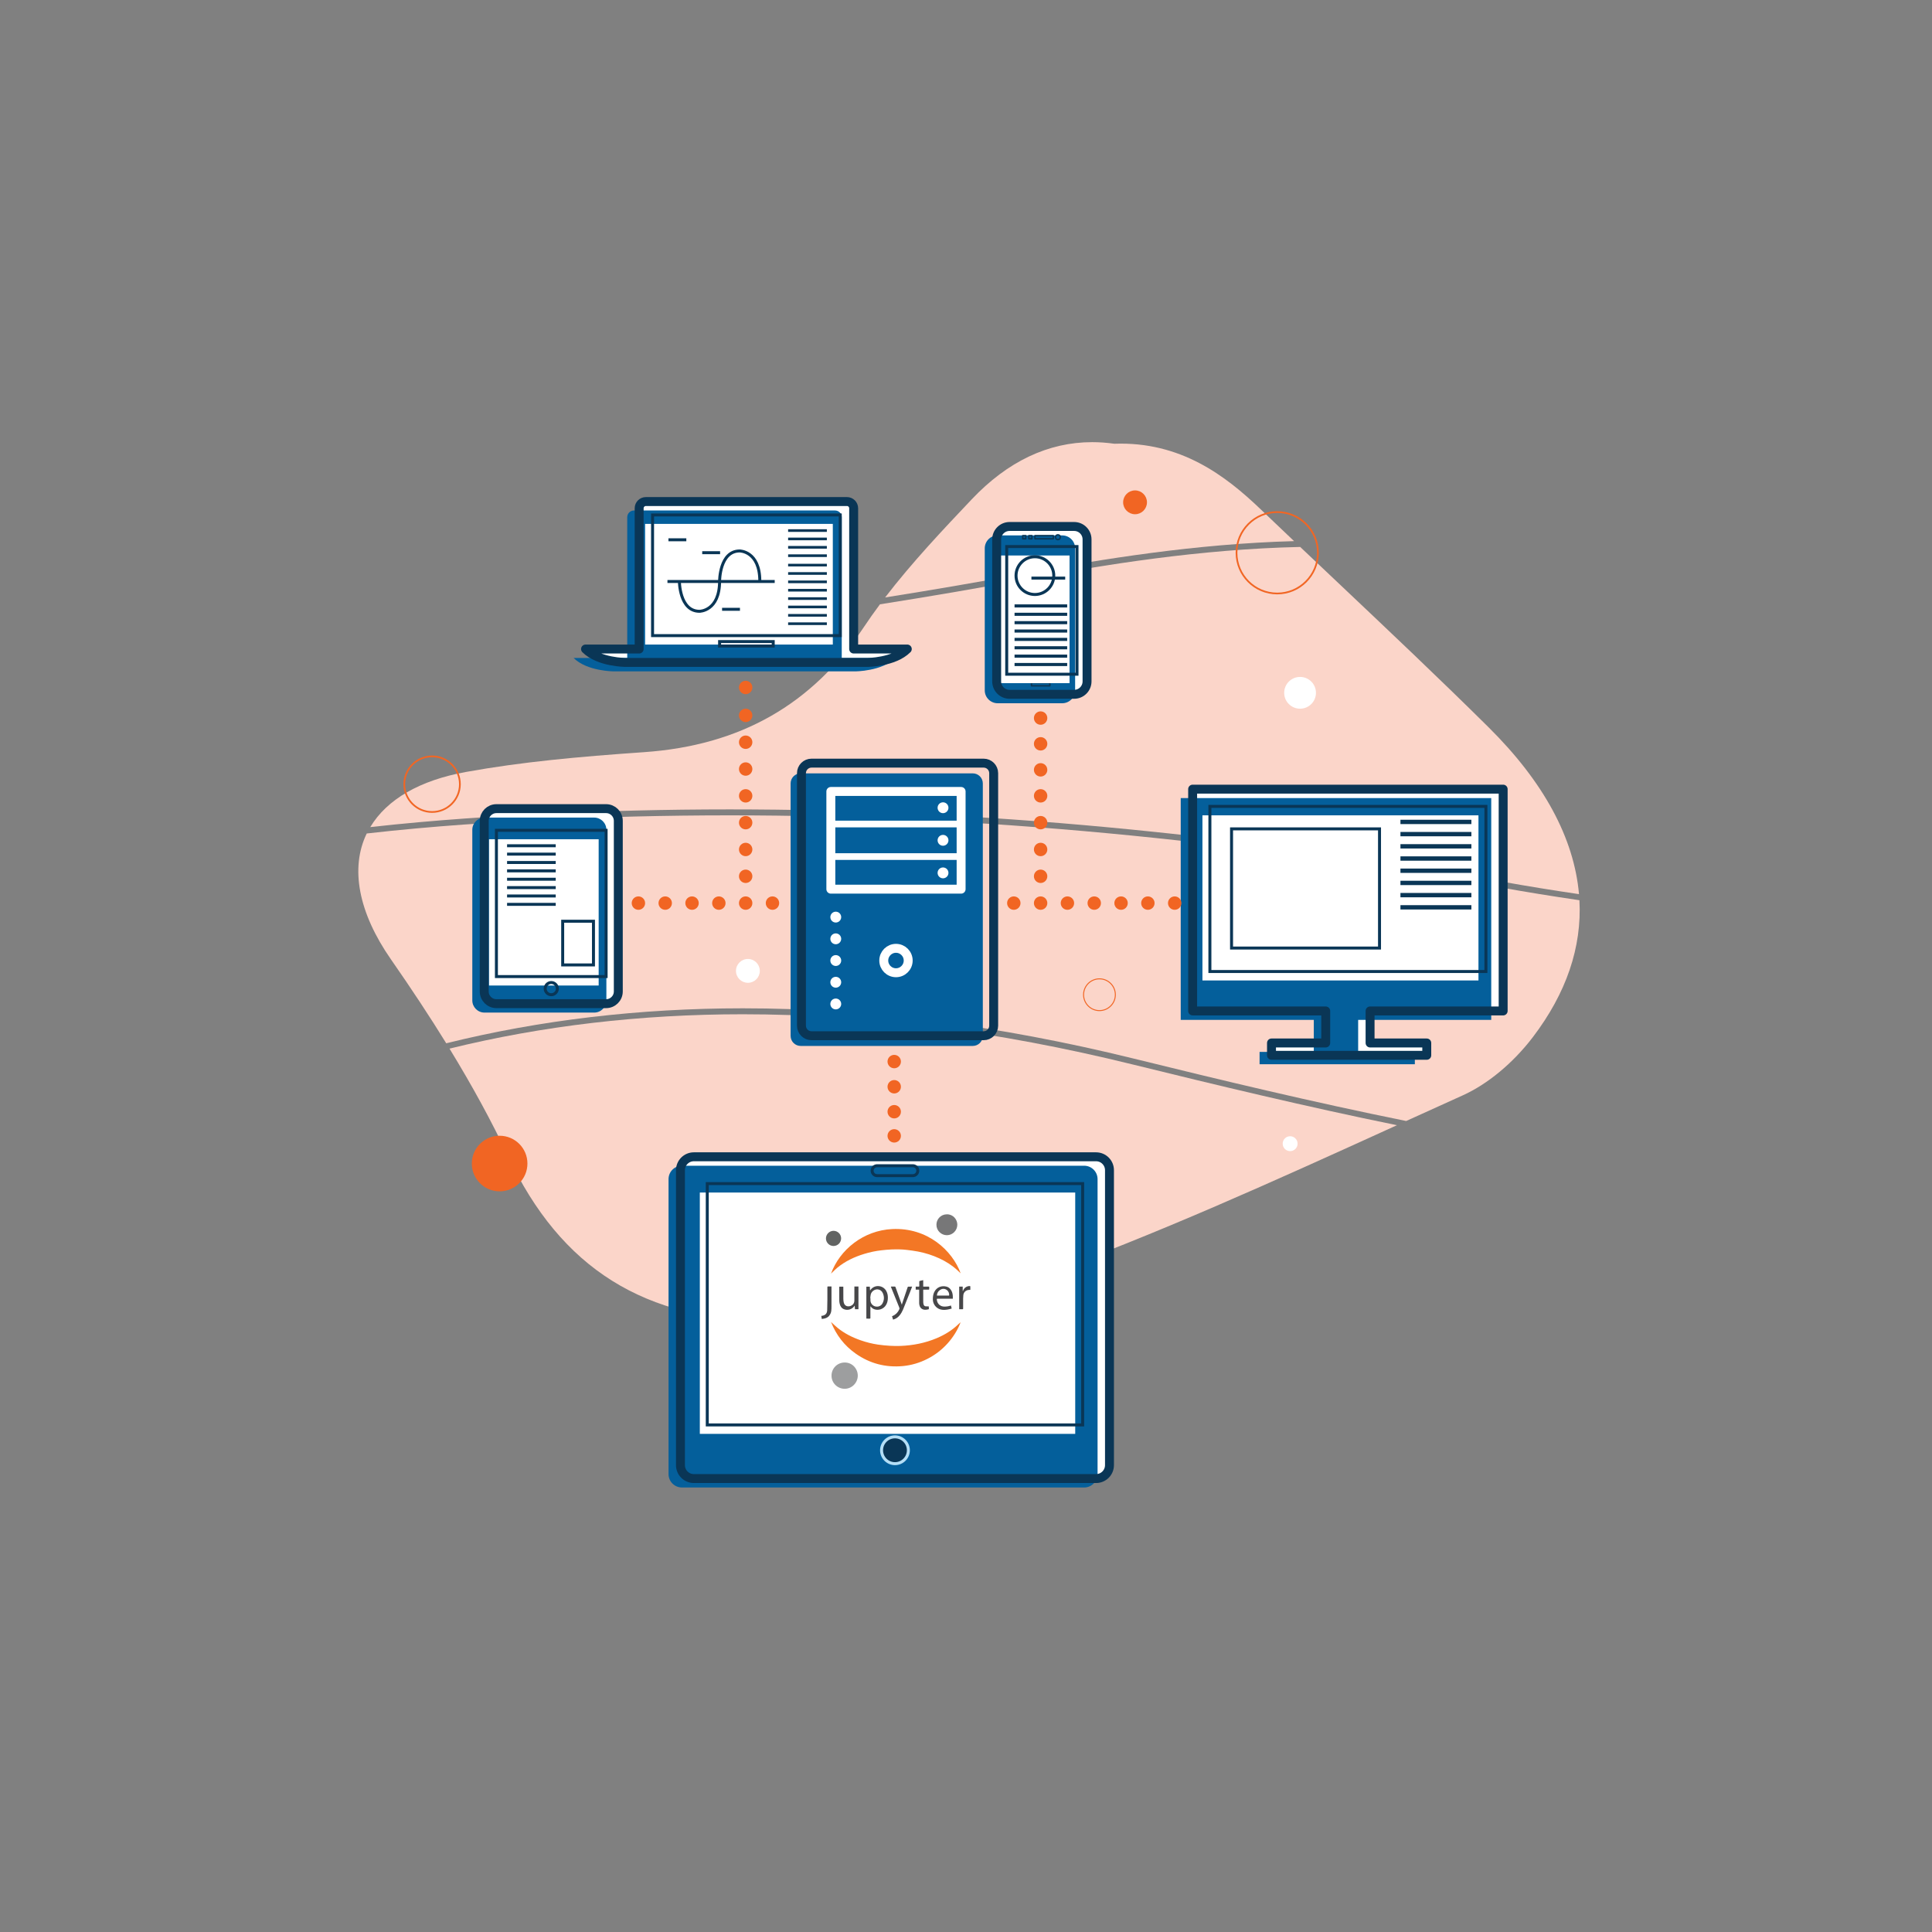 <?xml version="1.0" encoding="utf-8"?>
<!-- Generator: Adobe Illustrator 16.0.0, SVG Export Plug-In . SVG Version: 6.00 Build 0)  -->
<!DOCTYPE svg PUBLIC "-//W3C//DTD SVG 1.1//EN" "http://www.w3.org/Graphics/SVG/1.1/DTD/svg11.dtd">
<svg version="1.1" id="Layer_1" xmlns="http://www.w3.org/2000/svg" xmlns:xlink="http://www.w3.org/1999/xlink" x="0px" y="0px"
	 width="800px" height="800px" viewBox="0 0 800 800" enable-background="new 0 0 800 800" xml:space="preserve">
<rect x="0" y="0" width="800" height="800" fill="#808080" stroke="none"/>
<g>
	<g>
		<path fill="#FBD5C9" d="M302.089,335.153c103.242,0,207.901,9.79,319.96,29.929c10.049,1.806,20.736,3.544,31.783,5.166
			c-2.053-23.268-14.646-46.508-37.439-69.089c-20.395-20.207-41.618-40.268-62.141-59.668c-5.29-5.001-10.582-10.003-15.865-15.013
			c-41.594,0.9-81.694,7.479-112,13.115c-20.298,3.774-41.164,7.355-62.021,10.641c-2.427,3.262-4.588,6.319-6.601,9.345
			c-21.401,32.139-51.206,49.109-91.115,51.878c-27.591,1.916-50.672,4.042-73.643,8.181c-19.096,3.438-32.784,11.324-39.688,22.845
			c27.619-3.096,53.26-4.563,70.236-5.399C249.528,335.801,275.951,335.153,302.089,335.153z"/>
	</g>
	<g>
		<path fill="#FBD5C9" d="M452.268,183.085c-18.227,0-35.016,7.967-49.898,23.679c-11.607,12.254-24.721,26.097-35.863,40.631
			c20.1-3.189,40.086-6.629,59.43-10.226c29.763-5.535,69.053-12,109.909-13.101c-4.646-4.411-9.287-8.825-13.914-13.253
			c-14.489-13.868-33.085-28.06-60.519-27.071C458.277,183.305,455.238,183.085,452.268,183.085z"/>
	</g>
	<g>
		<path fill="#FBD5C9" d="M186.131,434.211c9.551,15.621,17.469,30.166,24.191,44.443c21.963,46.646,56.667,68.375,109.217,68.379
			h0.007c1.347,0,2.69-0.016,4.052-0.043c39.308-0.809,74.53-6.717,104.686-17.563c50.395-18.131,100.137-40.754,148.241-62.629
			l1.918-0.873c-37.637-7.689-74.839-16.633-109.475-25.166c-55.96-13.785-110.258-20.775-161.384-20.775
			C265.313,419.984,224.451,424.771,186.131,434.211z"/>
	</g>
	<g>
		<path fill="#FBD5C9" d="M307.58,417.518c51.325,0,105.822,7.014,161.979,20.848c35.689,8.791,74.045,18.004,112.71,25.818
			c7.804-3.547,15.606-7.09,23.416-10.611c10.306-4.645,20.872-13.412,28.991-24.055c13.896-18.221,20.399-37.312,19.329-56.752
			c-11.26-1.647-22.155-3.415-32.393-5.255c-111.911-20.111-216.435-29.889-319.542-29.889c-26.092,0-52.467,0.647-78.396,1.924
			c-17.337,0.854-43.616,2.362-71.817,5.584c-6.957,14.316-3.424,32.785,9.977,52.052c8.678,12.479,16.186,23.875,22.944,34.823
			C223.517,422.389,264.828,417.518,307.58,417.518z"/>
	</g>
</g>
<path fill="#FFFFFF" d="M286.697,612.238c-3.066,0-5.551-2.486-5.551-5.553V484.552c0-3.066,2.484-5.552,5.551-5.552h166.547
	c3.065,0,5.551,2.485,5.551,5.552v122.134c0,3.066-2.485,5.553-5.551,5.553H286.697z"/>
<polygon fill="#FFFFFF" points="621.809,418.609 621.809,326.768 493.23,326.768 493.23,418.609 548.336,418.609 548.336,431.875 
	525.885,431.875 525.885,436.979 548.336,436.979 566.705,436.979 590.176,436.979 590.176,431.875 566.705,431.875 
	566.705,418.609 "/>
<path fill="#FFFFFF" d="M352.867,268.747v-58.291c0-1.533-1.242-2.776-2.775-2.776h-83.273c-1.533,0-2.775,1.243-2.775,2.776v58.291
	h-22.207c5.551,5.551,16.655,5.551,16.655,5.551h8.327h41.637h41.637h8.326c0,0,11.104,0,16.655-5.551H352.867z"/>
<path fill="#FFFFFF" d="M250.359,334.842h-25.232h-20.188c-2.788,0-5.048,2.26-5.048,5.047v70.656c0,2.789,2.26,5.049,5.048,5.049
	h20.188h25.232c2.787,0,5.048-2.26,5.048-5.049v-70.656C255.407,337.102,253.146,334.842,250.359,334.842z"/>
<path fill="#FFFFFF" d="M449.505,223.345c0-2.951-2.394-5.345-5.345-5.345h-26.729c-2.954,0-5.347,2.394-5.347,5.345v58.806
	c0,2.953,2.393,5.346,5.347,5.346h26.729c2.951,0,5.345-2.393,5.345-5.346V223.345z"/>
<polygon fill="#045F9B" points="617.491,422.311 617.491,330.469 488.913,330.469 488.913,422.311 544.018,422.311 544.018,435.574 
	521.566,435.574 521.566,440.678 544.018,440.678 562.385,440.678 585.857,440.678 585.857,435.574 562.385,435.574 
	562.385,422.311 "/>
<path fill="#045F9B" d="M348.549,272.448v-58.292c0-1.532-1.243-2.775-2.775-2.775H262.5c-1.532,0-2.775,1.243-2.775,2.775v58.292
	h-22.207C243.07,278,254.173,278,254.173,278h8.327h41.637h41.637h8.327c0,0,11.103,0,16.654-5.552H348.549z"/>
<path fill="#045F9B" d="M282.379,615.939c-3.066,0-5.552-2.486-5.552-5.551V488.253c0-3.065,2.485-5.552,5.552-5.552h166.547
	c3.065,0,5.552,2.486,5.552,5.552v122.136c0,3.064-2.486,5.551-5.552,5.551H282.379z"/>
<path fill="#045F9B" d="M246.043,338.542h-25.235h-20.188c-2.785,0-5.046,2.261-5.046,5.048v70.658c0,2.785,2.261,5.045,5.046,5.045
	h20.188h25.235c2.785,0,5.047-2.26,5.047-5.045V343.59C251.09,340.803,248.828,338.542,246.043,338.542z"/>
<path fill="#045F9B" d="M445.188,227.046c0-2.952-2.395-5.346-5.346-5.346h-26.729c-2.955,0-5.348,2.394-5.348,5.346v58.806
	c0,2.953,2.393,5.346,5.348,5.346h26.729c2.951,0,5.346-2.393,5.346-5.346V227.046z"/>
<path fill="none" stroke="#0A3656" stroke-width="3.701" stroke-linecap="round" stroke-linejoin="round" stroke-miterlimit="10" d="
	M287.314,612.238c-3.066,0-5.553-2.486-5.553-5.553V484.552c0-3.066,2.486-5.552,5.553-5.552H453.86
	c3.066,0,5.552,2.485,5.552,5.552v122.134c0,3.066-2.485,5.553-5.552,5.553H287.314z"/>
<circle fill="#0A3656" stroke="#B4DEF6" stroke-width="1.234" stroke-miterlimit="10" cx="370.587" cy="600.518" r="5.552"/>
<g>
	<g>
		<g>
			
				<circle fill="none" stroke="#0A3656" stroke-width="0.617" stroke-linecap="round" stroke-linejoin="round" stroke-miterlimit="10" cx="438.05" cy="222.452" r="0.985"/>
		</g>
		
			<rect x="428.556" y="221.819" fill="none" stroke="#0A3656" stroke-width="0.617" stroke-linecap="round" stroke-linejoin="round" stroke-miterlimit="10" width="7.595" height="1.265"/>
		
			<rect x="427.119" y="282.706" fill="none" stroke="#0A3656" stroke-width="0.617" stroke-linecap="round" stroke-linejoin="round" stroke-miterlimit="10" width="7.595" height="1.265"/>
		
			<rect x="426.022" y="221.819" fill="none" stroke="#0A3656" stroke-width="0.617" stroke-linecap="round" stroke-linejoin="round" stroke-miterlimit="10" width="1.267" height="1.265"/>
		
			<rect x="423.49" y="221.819" fill="none" stroke="#0A3656" stroke-width="0.617" stroke-linecap="round" stroke-linejoin="round" stroke-miterlimit="10" width="1.268" height="1.265"/>
	</g>
</g>
<rect x="289.781" y="493.805" fill="#FFFFFF" width="155.443" height="99.928"/>
<rect x="202.471" y="347.515" fill="#FFFFFF" width="45.422" height="60.563"/>
<rect x="413.773" y="230.018" fill="#FFFFFF" width="29.106" height="52.864"/>
<rect x="267.127" y="216.933" fill="#FFFFFF" width="77.721" height="49.964"/>
<rect x="497.906" y="337.612" fill="#FFFFFF" width="114.292" height="68.373"/>
<circle fill="#F16523" cx="370.278" cy="439.574" r="2.776"/>
<circle fill="#F16523" cx="370.278" cy="450.001" r="2.776"/>
<circle fill="#F16523" cx="370.278" cy="460.336" r="2.776"/>
<circle fill="#F16523" cx="370.278" cy="470.336" r="2.776"/>
<circle fill="#F16523" cx="364.278" cy="429.471" r="2.776"/>
<circle fill="#F16523" cx="364.278" cy="418.369" r="2.776"/>
<circle fill="#F16523" cx="364.278" cy="407.266" r="2.776"/>
<circle fill="#F16523" cx="364.278" cy="396.162" r="2.776"/>
<circle fill="#F16523" cx="364.278" cy="385.059" r="2.776"/>
<circle fill="#F16523" cx="308.763" cy="362.853" r="2.776"/>
<circle fill="#F16523" cx="308.763" cy="351.75" r="2.776"/>
<circle fill="#F16523" cx="308.763" cy="340.647" r="2.776"/>
<circle fill="#F16523" cx="308.763" cy="329.543" r="2.776"/>
<circle fill="#F16523" cx="308.763" cy="318.441" r="2.776"/>
<circle fill="#F16523" cx="308.763" cy="307.337" r="2.776"/>
<circle fill="#F16523" cx="308.763" cy="296.234" r="2.776"/>
<circle fill="#F16523" cx="308.763" cy="284.667" r="2.776"/>
<circle fill="#F16523" cx="430.897" cy="362.853" r="2.776"/>
<circle fill="#F16523" cx="430.897" cy="351.75" r="2.776"/>
<circle fill="#F16523" cx="430.897" cy="340.647" r="2.776"/>
<circle fill="#F16523" cx="430.897" cy="329.543" r="2.776"/>
<circle fill="#F16523" cx="430.897" cy="318.775" r="2.776"/>
<circle fill="#F16523" cx="430.897" cy="308" r="2.776"/>
<circle fill="#F16523" cx="430.897" cy="297.333" r="2.776"/>
<circle fill="#F16523" cx="364.278" cy="373.956" r="2.776"/>
<circle fill="#F16523" cx="442" cy="373.956" r="2.776"/>
<circle fill="#F16523" cx="430.897" cy="373.956" r="2.776"/>
<circle fill="#F16523" cx="419.795" cy="373.956" r="2.776"/>
<circle fill="#F16523" cx="475.31" cy="373.956" r="2.776"/>
<circle fill="#F16523" cx="486.413" cy="373.956" r="2.776"/>
<circle fill="#F16523" cx="464.207" cy="373.956" r="2.776"/>
<circle fill="#F16523" cx="453.104" cy="373.956" r="2.776"/>
<circle fill="#F16523" cx="397.588" cy="373.956" r="2.776"/>
<circle fill="#F16523" cx="386.485" cy="373.956" r="2.776"/>
<circle fill="#F16523" cx="375.381" cy="373.956" r="2.776"/>
<circle fill="#F16523" cx="353.176" cy="373.956" r="2.776"/>
<circle fill="#F16523" cx="342.072" cy="373.956" r="2.776"/>
<circle fill="#F16523" cx="330.969" cy="373.956" r="2.776"/>
<circle fill="#F16523" cx="319.866" cy="373.956" r="2.776"/>
<circle fill="#F16523" cx="308.763" cy="373.956" r="2.776"/>
<circle fill="#F16523" cx="297.66" cy="373.956" r="2.776"/>
<circle fill="#F16523" cx="286.557" cy="373.956" r="2.776"/>
<circle fill="#F16523" cx="275.453" cy="373.956" r="2.776"/>
<circle fill="#F16523" cx="264.352" cy="373.956" r="2.776"/>
<polygon fill="none" stroke="#0A3656" stroke-width="3.701" stroke-linecap="round" stroke-linejoin="round" stroke-miterlimit="10" points="
	622.426,418.609 622.426,326.768 493.848,326.768 493.848,418.609 548.951,418.609 548.951,431.875 526.502,431.875 
	526.502,436.979 548.951,436.979 567.32,436.979 590.793,436.979 590.793,431.875 567.32,431.875 567.32,418.609 "/>
<path fill="none" stroke="#0A3656" stroke-width="3.701" stroke-linecap="round" stroke-linejoin="round" stroke-miterlimit="10" d="
	M353.484,268.747v-58.291c0-1.533-1.243-2.776-2.775-2.776h-83.273c-1.533,0-2.775,1.243-2.775,2.776v58.291h-22.207
	c5.552,5.551,16.654,5.551,16.654,5.551h8.328h41.636h41.638h8.326c0,0,11.104,0,16.655-5.551H353.484z"/>
<rect x="292.865" y="490.104" fill="none" stroke="#0A3656" stroke-width="1.234" stroke-miterlimit="10" width="155.443" height="99.928"/>
<path fill="none" stroke="#0A3656" stroke-width="1.234" stroke-miterlimit="10" d="M380.045,484.758
	c0,1.137-0.92,2.057-2.055,2.057h-14.806c-1.134,0-2.055-0.92-2.055-2.057l0,0c0-1.136,0.921-2.057,2.055-2.057h14.806
	C379.125,482.701,380.045,483.622,380.045,484.758L380.045,484.758z"/>
<path fill="none" stroke="#0A3656" stroke-width="3.701" stroke-linecap="round" stroke-linejoin="round" stroke-miterlimit="10" d="
	M250.977,334.842h-25.233h-20.188c-2.787,0-5.047,2.26-5.047,5.047v70.656c0,2.789,2.26,5.049,5.047,5.049h20.188h25.233
	c2.787,0,5.047-2.26,5.047-5.049v-70.656C256.023,337.102,253.764,334.842,250.977,334.842z"/>
<rect x="205.555" y="343.814" fill="none" stroke="#0A3656" stroke-width="1.234" stroke-miterlimit="10" width="45.422" height="60.563"/>
<circle fill="none" stroke="#0A3656" stroke-width="1.234" stroke-miterlimit="10" cx="228.266" cy="409.367" r="2.523"/>
<path fill="none" stroke="#0A3656" stroke-width="3.701" stroke-linecap="round" stroke-linejoin="round" stroke-miterlimit="10" d="
	M450.122,223.345c0-2.951-2.394-5.345-5.347-5.345h-26.729c-2.954,0-5.346,2.394-5.346,5.345v58.806
	c0,2.953,2.392,5.346,5.346,5.346h26.729c2.953,0,5.347-2.393,5.347-5.346V223.345z"/>
<rect x="416.858" y="226.315" fill="none" stroke="#0A3656" stroke-width="1.234" stroke-miterlimit="10" width="29.105" height="52.866"/>
<rect x="270.211" y="213.231" fill="none" stroke="#0A3656" stroke-width="1.234" stroke-miterlimit="10" width="77.721" height="49.965"/>
<rect x="297.968" y="265.663" fill="none" stroke="#0A3656" stroke-width="1.234" stroke-miterlimit="10" width="22.207" height="1.851"/>
<rect x="500.99" y="333.911" fill="none" stroke="#0A3656" stroke-width="1.234" stroke-miterlimit="10" width="114.293" height="68.373"/>
<g>
	
		<line fill="none" stroke="#0A3656" stroke-width="1.234" stroke-miterlimit="10" x1="209.967" y1="350.208" x2="230.115" y2="350.208"/>
	
		<line fill="none" stroke="#0A3656" stroke-width="1.234" stroke-miterlimit="10" x1="209.967" y1="353.674" x2="230.115" y2="353.674"/>
	
		<line fill="none" stroke="#0A3656" stroke-width="1.234" stroke-miterlimit="10" x1="209.967" y1="357.14" x2="230.115" y2="357.14"/>
	
		<line fill="none" stroke="#0A3656" stroke-width="1.234" stroke-miterlimit="10" x1="209.967" y1="360.606" x2="230.115" y2="360.606"/>
	
		<line fill="none" stroke="#0A3656" stroke-width="1.234" stroke-miterlimit="10" x1="209.967" y1="364.072" x2="230.115" y2="364.072"/>
	
		<line fill="none" stroke="#0A3656" stroke-width="1.234" stroke-miterlimit="10" x1="209.967" y1="367.539" x2="230.115" y2="367.539"/>
	
		<line fill="none" stroke="#0A3656" stroke-width="1.234" stroke-miterlimit="10" x1="209.967" y1="371.004" x2="230.115" y2="371.004"/>
	
		<line fill="none" stroke="#0A3656" stroke-width="1.234" stroke-miterlimit="10" x1="209.967" y1="374.471" x2="230.115" y2="374.471"/>
</g>
<g>
	
		<line fill="none" stroke="#0A3656" stroke-width="1.283" stroke-miterlimit="10" x1="420.104" y1="250.897" x2="441.897" y2="250.897"/>
	
		<line fill="none" stroke="#0A3656" stroke-width="1.283" stroke-miterlimit="10" x1="420.104" y1="254.363" x2="441.897" y2="254.363"/>
	
		<line fill="none" stroke="#0A3656" stroke-width="1.283" stroke-miterlimit="10" x1="420.104" y1="257.83" x2="441.897" y2="257.83"/>
	
		<line fill="none" stroke="#0A3656" stroke-width="1.283" stroke-miterlimit="10" x1="420.104" y1="261.297" x2="441.897" y2="261.297"/>
	
		<line fill="none" stroke="#0A3656" stroke-width="1.283" stroke-miterlimit="10" x1="420.104" y1="264.763" x2="441.897" y2="264.763"/>
	
		<line fill="none" stroke="#0A3656" stroke-width="1.283" stroke-miterlimit="10" x1="420.104" y1="268.229" x2="441.897" y2="268.229"/>
	
		<line fill="none" stroke="#0A3656" stroke-width="1.283" stroke-miterlimit="10" x1="420.104" y1="271.694" x2="441.897" y2="271.694"/>
	
		<line fill="none" stroke="#0A3656" stroke-width="1.283" stroke-miterlimit="10" x1="420.104" y1="275.16" x2="441.897" y2="275.16"/>
</g>
<g>
	
		<line fill="none" stroke="#0A3656" stroke-width="1.798" stroke-miterlimit="10" x1="579.895" y1="340.338" x2="609.268" y2="340.338"/>
	
		<line fill="none" stroke="#0A3656" stroke-width="1.798" stroke-miterlimit="10" x1="579.895" y1="345.391" x2="609.268" y2="345.391"/>
	
		<line fill="none" stroke="#0A3656" stroke-width="1.798" stroke-miterlimit="10" x1="579.895" y1="350.443" x2="609.268" y2="350.443"/>
	
		<line fill="none" stroke="#0A3656" stroke-width="1.798" stroke-miterlimit="10" x1="579.895" y1="355.496" x2="609.268" y2="355.496"/>
	
		<line fill="none" stroke="#0A3656" stroke-width="1.798" stroke-miterlimit="10" x1="579.895" y1="360.547" x2="609.268" y2="360.547"/>
	
		<line fill="none" stroke="#0A3656" stroke-width="1.798" stroke-miterlimit="10" x1="579.895" y1="365.6" x2="609.268" y2="365.6"/>
	
		<line fill="none" stroke="#0A3656" stroke-width="1.798" stroke-miterlimit="10" x1="579.895" y1="370.653" x2="609.268" y2="370.653"/>
	
		<line fill="none" stroke="#0A3656" stroke-width="1.798" stroke-miterlimit="10" x1="579.895" y1="375.705" x2="609.268" y2="375.705"/>
</g>
<circle fill="none" stroke="#0A3656" stroke-width="1.234" stroke-miterlimit="10" cx="428.533" cy="238.354" r="7.814"/>
<line fill="none" stroke="#0A3656" stroke-width="1.234" stroke-miterlimit="10" x1="427.094" y1="239.382" x2="441.075" y2="239.382"/>
<rect x="232.996" y="381.46" fill="none" stroke="#0A3656" stroke-width="1.234" stroke-miterlimit="10" width="12.747" height="18.095"/>
<circle fill-rule="evenodd" clip-rule="evenodd" fill="none" stroke="#F16624" stroke-width="0.714" stroke-linecap="round" stroke-linejoin="round" stroke-miterlimit="10" cx="528.871" cy="228.898" r="16.859"/>
<circle fill-rule="evenodd" clip-rule="evenodd" fill="none" stroke="#F16624" stroke-width="0.714" stroke-linecap="round" stroke-linejoin="round" stroke-miterlimit="10" cx="178.919" cy="324.712" r="11.515"/>
<circle fill-rule="evenodd" clip-rule="evenodd" fill="none" stroke="#F16624" stroke-width="0.408" stroke-linecap="round" stroke-linejoin="round" stroke-miterlimit="10" cx="455.263" cy="411.893" r="6.579"/>
<circle fill-rule="evenodd" clip-rule="evenodd" fill="#FFFFFF" cx="538.331" cy="286.879" r="6.579"/>
<circle fill-rule="evenodd" clip-rule="evenodd" fill="#F16523" cx="470" cy="207.999" r="4.934"/>
<circle fill-rule="evenodd" clip-rule="evenodd" fill="#FFFFFF" cx="309.688" cy="402.023" r="4.935"/>
<circle fill-rule="evenodd" clip-rule="evenodd" fill="#FFFFFF" cx="534.217" cy="473.576" r="3.084"/>
<circle fill-rule="evenodd" clip-rule="evenodd" fill="#F16523" cx="206.883" cy="481.801" r="11.514"/>
<path fill-rule="evenodd" clip-rule="evenodd" fill="none" stroke="#0A3656" stroke-width="1.234" stroke-miterlimit="10" d="
	M281.314,240.63c0,0,0,12.492,8.327,12.492c0,0,8.326,0,8.326-12.492c0,0,0-12.49,8.328-12.49c0,0,8.327,0,8.327,12.49"/>
<line fill-rule="evenodd" clip-rule="evenodd" fill="none" stroke="#0A3656" stroke-width="1.234" stroke-miterlimit="10" x1="290.772" y1="228.858" x2="298.174" y2="228.858"/>
<line fill-rule="evenodd" clip-rule="evenodd" fill="none" stroke="#0A3656" stroke-width="1.234" stroke-miterlimit="10" x1="298.997" y1="252.298" x2="306.398" y2="252.298"/>
<line fill-rule="evenodd" clip-rule="evenodd" fill="none" stroke="#0A3656" stroke-width="1.234" stroke-miterlimit="10" x1="276.791" y1="223.513" x2="284.193" y2="223.513"/>
<line fill-rule="evenodd" clip-rule="evenodd" fill="none" stroke="#0A3656" stroke-width="1.234" stroke-miterlimit="10" x1="276.379" y1="240.784" x2="320.791" y2="240.784"/>
<g>
	
		<line fill="none" stroke="#0A3656" stroke-width="1.101" stroke-miterlimit="10" x1="326.344" y1="233.999" x2="342.381" y2="233.999"/>
	
		<line fill="none" stroke="#0A3656" stroke-width="1.101" stroke-miterlimit="10" x1="326.344" y1="237.465" x2="342.381" y2="237.465"/>
	
		<line fill="none" stroke="#0A3656" stroke-width="1.101" stroke-miterlimit="10" x1="326.344" y1="240.932" x2="342.381" y2="240.932"/>
	
		<line fill="none" stroke="#0A3656" stroke-width="1.101" stroke-miterlimit="10" x1="326.344" y1="244.397" x2="342.381" y2="244.397"/>
	
		<line fill="none" stroke="#0A3656" stroke-width="1.101" stroke-miterlimit="10" x1="326.344" y1="247.864" x2="342.381" y2="247.864"/>
	
		<line fill="none" stroke="#0A3656" stroke-width="1.101" stroke-miterlimit="10" x1="326.344" y1="251.33" x2="342.381" y2="251.33"/>
	
		<line fill="none" stroke="#0A3656" stroke-width="1.101" stroke-miterlimit="10" x1="326.344" y1="254.796" x2="342.381" y2="254.796"/>
	
		<line fill="none" stroke="#0A3656" stroke-width="1.101" stroke-miterlimit="10" x1="326.344" y1="258.262" x2="342.381" y2="258.262"/>
</g>
<g>
	
		<line fill="none" stroke="#0A3656" stroke-width="1.101" stroke-miterlimit="10" x1="326.344" y1="219.695" x2="342.381" y2="219.695"/>
	
		<line fill="none" stroke="#0A3656" stroke-width="1.101" stroke-miterlimit="10" x1="326.344" y1="223.161" x2="342.381" y2="223.161"/>
	
		<line fill="none" stroke="#0A3656" stroke-width="1.101" stroke-miterlimit="10" x1="326.344" y1="226.627" x2="342.381" y2="226.627"/>
	
		<line fill="none" stroke="#0A3656" stroke-width="1.101" stroke-miterlimit="10" x1="326.344" y1="230.094" x2="342.381" y2="230.094"/>
</g>
<rect x="509.956" y="343.218" fill-rule="evenodd" clip-rule="evenodd" fill="none" stroke="#0A3656" stroke-width="1.234" stroke-miterlimit="10" width="61.272" height="49.347"/>
<g>
	<path fill-rule="evenodd" clip-rule="evenodd" fill="#F37725" d="M344.097,547.379c0.884,0.803,1.742,1.662,2.691,2.432
		c2.872,2.34,6.134,3.975,9.624,5.188c2.355,0.82,4.764,1.426,7.232,1.783c1.63,0.234,3.273,0.391,4.914,0.484
		c1.459,0.084,2.932,0.109,4.397,0.051c5.128-0.213,10.107-1.184,14.861-3.182c3.353-1.41,6.415-3.264,9.036-5.814
		c0.337-0.326,0.708-0.615,0.93-0.811c-1.208,3.146-3.045,6.145-5.434,8.795c-2.395,2.656-5.191,4.789-8.381,6.4
		c-3.186,1.617-6.561,2.623-10.119,2.959c-7.133,0.658-13.664-1.043-19.524-5.162C349.578,557.162,346.199,552.73,344.097,547.379z"
		/>
	<path fill-rule="evenodd" clip-rule="evenodd" fill="#F37725" d="M344.097,527.411c3.634-9.993,13.468-17.92,25.346-18.485
		c14.698-0.696,24.948,8.973,28.355,18.339c-0.418-0.396-0.901-0.86-1.4-1.323c-2.212-2.049-4.735-3.621-7.458-4.886
		c-2.832-1.305-5.789-2.241-8.85-2.826c-1.495-0.286-3.025-0.469-4.544-0.665c-2.117-0.266-4.248-0.266-6.371-0.194
		c-1.399,0.048-2.8,0.203-4.188,0.351c-2.438,0.268-4.818,0.783-7.154,1.498c-4.041,1.23-7.815,3.005-11.1,5.697
		c-0.853,0.69-1.607,1.502-2.412,2.261C344.248,527.248,344.186,527.314,344.097,527.411z"/>
	<path fill-rule="evenodd" clip-rule="evenodd" fill="#777778" d="M387.76,507.166c-0.039-2.266,1.762-4.331,4.33-4.347
		c2.583-0.019,4.32,2.114,4.316,4.323c-0.009,2.287-1.871,4.31-4.298,4.331C389.74,511.489,387.748,509.554,387.76,507.166z"/>
	<path fill-rule="evenodd" clip-rule="evenodd" fill="#9D9E9F" d="M344.32,569.658c-0.048-2.852,2.213-5.449,5.441-5.473
		c3.246-0.018,5.436,2.662,5.426,5.438c-0.007,2.879-2.346,5.426-5.404,5.443C346.811,575.092,344.3,572.66,344.32,569.658z"/>
	<path fill-rule="evenodd" clip-rule="evenodd" fill="#474749" d="M360.412,540.95c0,0.099,0,0.202,0,0.308
		c0,1.474-0.006,2.948,0.002,4.422c0.006,0.264-0.064,0.35-0.34,0.34c-0.429-0.023-0.86-0.008-1.338-0.008c0-4.427,0-8.816,0-13.224
		c0.445,0,0.926,0,1.44,0c0.024,0.51,0.056,1.014,0.088,1.566c0.202-0.246,0.35-0.454,0.528-0.636
		c1.783-1.868,4.879-1.465,6.172,0.803c0.602,1.06,0.752,2.21,0.662,3.402c-0.07,0.866-0.283,1.69-0.736,2.436
		c-1.082,1.82-3.167,2.29-4.697,1.829c-0.617-0.185-1.127-0.542-1.538-1.036c-0.063-0.072-0.124-0.145-0.187-0.217
		C360.451,540.942,360.43,540.945,360.412,540.95z M360.358,537.586c0.022,0.006,0.048,0.006,0.071,0.006
		c0,0.317-0.016,0.64,0.006,0.949c0.066,1.182,0.883,2.158,2.02,2.426c1.166,0.285,2.368-0.186,2.938-1.215
		c0.777-1.408,0.809-2.873,0.147-4.325c-0.398-0.865-1.089-1.422-2.058-1.514c-1.297-0.119-2.582,0.778-2.93,2.082
		C360.414,536.505,360.42,537.055,360.358,537.586z"/>
	<path fill-rule="evenodd" clip-rule="evenodd" fill="#474749" d="M393.779,540.588c0.094,0.386,0.189,0.785,0.296,1.253
		c-0.55,0.143-1.086,0.326-1.636,0.408c-1.03,0.174-2.072,0.243-3.097-0.061c-1.746-0.519-3.019-2.178-3.064-3.998
		c-0.024-1.063,0.079-2.112,0.536-3.1c1.01-2.164,3.162-2.853,5.124-2.325c0.534,0.145,1.009,0.419,1.392,0.824
		c1.116,1.188,1.271,2.644,1.217,4.194c-0.131,0-0.238,0-0.342,0c-1.984,0-3.976,0-5.961,0c-0.324,0-0.342,0.02-0.32,0.352
		c0.129,1.721,1.44,2.928,3.171,2.896c0.456-0.008,0.917-0.031,1.369-0.112C392.901,540.853,393.33,540.701,393.779,540.588z
		 M392.982,536.464c0.195-0.811-0.209-1.79-0.954-2.324c-0.806-0.591-1.815-0.621-2.704-0.05c-0.868,0.544-1.322,1.337-1.371,2.374
		C389.658,536.464,391.321,536.464,392.982,536.464z"/>
	<path fill-rule="evenodd" clip-rule="evenodd" fill="#474749" d="M353.78,532.724c0.581,0,1.116,0,1.687,0c0,3.133,0,6.255,0,9.394
		c-0.456,0-0.941,0-1.443,0c-0.035-0.479-0.072-0.948-0.115-1.498c-0.101,0.137-0.158,0.216-0.219,0.299
		c-0.938,1.278-2.668,1.786-4.144,1.23c-1.075-0.406-1.612-1.252-1.854-2.313c-0.104-0.436-0.162-0.89-0.168-1.333
		c-0.02-1.841-0.008-3.679-0.008-5.518c0-0.059,0.008-0.117,0.014-0.197c0.547,0,1.09,0,1.658,0
		c0.003,0.106,0.012,0.204,0.012,0.309c0,1.577-0.009,3.149,0.01,4.722c0.007,0.477,0.051,0.954,0.145,1.417
		c0.348,1.7,1.803,1.937,2.898,1.503c0.964-0.386,1.504-1.139,1.518-2.189c0.027-1.826,0.011-3.653,0.011-5.485
		C353.78,532.958,353.78,532.854,353.78,532.724z"/>
	<path fill-rule="evenodd" clip-rule="evenodd" fill="#474749" d="M377.692,532.765c-0.292,0.784-0.575,1.522-0.866,2.258
		c-0.955,2.4-1.902,4.806-2.881,7.2c-0.35,0.844-0.796,1.651-1.379,2.375c-0.658,0.816-1.471,1.439-2.502,1.746
		c-0.08,0.023-0.166,0.039-0.279,0.064c-0.138-0.467-0.271-0.918-0.408-1.391c0.115-0.049,0.219-0.09,0.318-0.139
		c1.269-0.554,2.141-1.498,2.694-2.752c0.127-0.291,0.042-0.553-0.065-0.82c-0.605-1.491-1.207-2.987-1.813-4.485
		c-0.511-1.269-1.028-2.534-1.538-3.804c-0.025-0.073-0.053-0.145-0.09-0.237c0.072-0.015,0.129-0.033,0.182-0.033
		c0.491,0,0.979,0.004,1.455-0.008c0.148,0,0.221,0.05,0.275,0.192c0.842,2.345,1.687,4.693,2.531,7.042
		c0.025,0.063,0.053,0.125,0.103,0.255c0.095-0.312,0.167-0.564,0.249-0.813c0.721-2.151,1.444-4.313,2.178-6.463
		c0.029-0.08,0.137-0.179,0.206-0.181C376.59,532.756,377.117,532.765,377.692,532.765z"/>
	<path fill-rule="evenodd" clip-rule="evenodd" fill="#626463" d="M345.125,515.938c-1.725-0.009-3.132-1.428-3.119-3.152
		c0.012-1.714,1.451-3.139,3.158-3.13c1.719,0.009,3.129,1.416,3.129,3.114C348.283,514.536,346.881,515.939,345.125,515.938z"/>
	<path fill-rule="evenodd" clip-rule="evenodd" fill="#474749" d="M380.601,534.012c-0.488,0-0.948,0-1.426,0
		c0-0.422,0-0.824,0-1.254c0.397,0,0.771-0.011,1.149,0.007c0.25,0.016,0.342-0.058,0.335-0.318
		c-0.02-0.574,0.005-1.155-0.013-1.725c-0.007-0.216,0.072-0.296,0.268-0.335c0.449-0.091,0.893-0.204,1.371-0.311
		c0,0.898,0,1.781,0,2.689c0.291,0,0.551,0,0.814,0c0.475,0,0.957,0.007,1.431-0.001c0.182-0.009,0.234,0.055,0.232,0.228
		c-0.009,0.26-0.013,0.526,0,0.793c0.007,0.188-0.067,0.242-0.249,0.236c-0.641-0.01-1.271,0-1.91,0c-0.094,0-0.189,0-0.303,0
		c0,0.113-0.016,0.198-0.016,0.287c0,1.633-0.007,3.267,0.009,4.9c0.007,0.326,0.063,0.672,0.155,0.982
		c0.135,0.459,0.474,0.727,0.959,0.744c0.375,0.021,0.753,0.007,1.176,0.007c0.016,0.315,0.039,0.681,0.051,1.051
		c0.005,0.045-0.066,0.131-0.108,0.142c-1.003,0.264-2.005,0.389-2.923-0.259c-0.582-0.408-0.801-1.034-0.938-1.694
		c-0.051-0.241-0.055-0.49-0.055-0.737c-0.003-1.73,0-3.462,0-5.192C380.611,534.184,380.608,534.116,380.601,534.012z"/>
	<path fill-rule="evenodd" clip-rule="evenodd" fill="#474749" d="M340.266,546.148c-0.067-0.459-0.121-0.85-0.18-1.27
		c0.133-0.015,0.268-0.022,0.392-0.041c1.321-0.232,1.991-0.966,2.044-2.332c0.058-1.467,0.069-2.929,0.079-4.396
		c0.017-1.702,0.009-3.396,0-5.093c0-0.26,0.079-0.332,0.33-0.321c0.446,0.019,0.896,0.003,1.372,0.003c0,0.145,0,0.243,0,0.348
		c0,2.654,0.005,5.306-0.003,7.954c-0.002,0.64-0.011,1.288-0.106,1.922c-0.114,0.761-0.453,1.461-0.964,2.038
		c-0.501,0.574-1.189,0.867-1.925,1.037C340.979,546.076,340.632,546.096,340.266,546.148z"/>
	<path fill-rule="evenodd" clip-rule="evenodd" fill="#474749" d="M397.18,532.766c0.476,0,0.945,0,1.461,0c0,0.609,0,1.212,0,1.813
		c0.027,0,0.059,0.003,0.082,0.011c0.039-0.083,0.08-0.162,0.111-0.25c0.445-1.118,1.509-1.825,2.715-1.815
		c0.176,0.006,0.244,0.053,0.244,0.242c-0.01,0.443-0.003,0.882-0.003,1.311c-0.36,0.032-0.687,0.035-1.003,0.104
		c-1.035,0.22-1.778,1.052-1.894,2.093c-0.051,0.479-0.081,0.953-0.082,1.425c-0.009,1.369-0.009,2.744,0,4.111
		c0.001,0.243-0.069,0.324-0.31,0.315c-0.443-0.021-0.881-0.007-1.322-0.007C397.18,538.989,397.18,535.891,397.18,532.766z"/>
</g>
<g>
	<g>
		<g>
			<g>
				<path fill="#045F9B" d="M406.967,428.941c0,2.297-1.861,4.16-4.159,4.16h-71.274c-2.299,0-4.16-1.863-4.16-4.16V324.393
					c0-2.297,1.861-4.16,4.16-4.16h71.274c2.298,0,4.159,1.862,4.159,4.16V428.941z"/>
			</g>
		</g>
	</g>
	<g>
		
			<path fill="none" stroke="#0A3656" stroke-width="3.701" stroke-linecap="round" stroke-linejoin="round" stroke-miterlimit="10" d="
			M411.463,424.707c0,2.299-1.863,4.162-4.16,4.162h-71.274c-2.298,0-4.161-1.863-4.161-4.162V320.16c0-2.297,1.863-4.16,4.161-4.16
			h71.274c2.297,0,4.16,1.863,4.16,4.16V424.707z"/>
		
			<rect x="344.035" y="327.726" fill="none" stroke="#FFFFFF" stroke-width="3.701" stroke-linecap="round" stroke-linejoin="round" stroke-miterlimit="10" width="53.941" height="40.457"/>
		
			<circle fill="none" stroke="#FFFFFF" stroke-width="3.701" stroke-linecap="round" stroke-linejoin="round" stroke-miterlimit="10" cx="371.006" cy="397.736" r="5.057"/>
		<g>
			<circle fill="#FFFFFF" cx="346.075" cy="415.717" r="2.248"/>
			<circle fill="#FFFFFF" cx="346.075" cy="406.727" r="2.248"/>
			<circle fill="#FFFFFF" cx="346.075" cy="397.736" r="2.248"/>
			<circle fill="#FFFFFF" cx="346.075" cy="388.746" r="2.248"/>
			<circle fill="#FFFFFF" cx="346.075" cy="379.755" r="2.248"/>
		</g>
		<g>
			<circle fill="#FFFFFF" cx="390.484" cy="361.44" r="2.248"/>
			<circle fill="#FFFFFF" cx="390.484" cy="347.955" r="2.248"/>
			<circle fill="#FFFFFF" cx="390.484" cy="334.469" r="2.248"/>
		</g>
		
			<line fill="none" stroke="#FFFFFF" stroke-width="2.773" stroke-linecap="round" stroke-linejoin="round" stroke-miterlimit="10" x1="344.035" y1="341.211" x2="397.977" y2="341.211"/>
		
			<line fill="none" stroke="#FFFFFF" stroke-width="2.773" stroke-linecap="round" stroke-linejoin="round" stroke-miterlimit="10" x1="344.035" y1="354.697" x2="397.977" y2="354.697"/>
	</g>
</g>
</svg>
